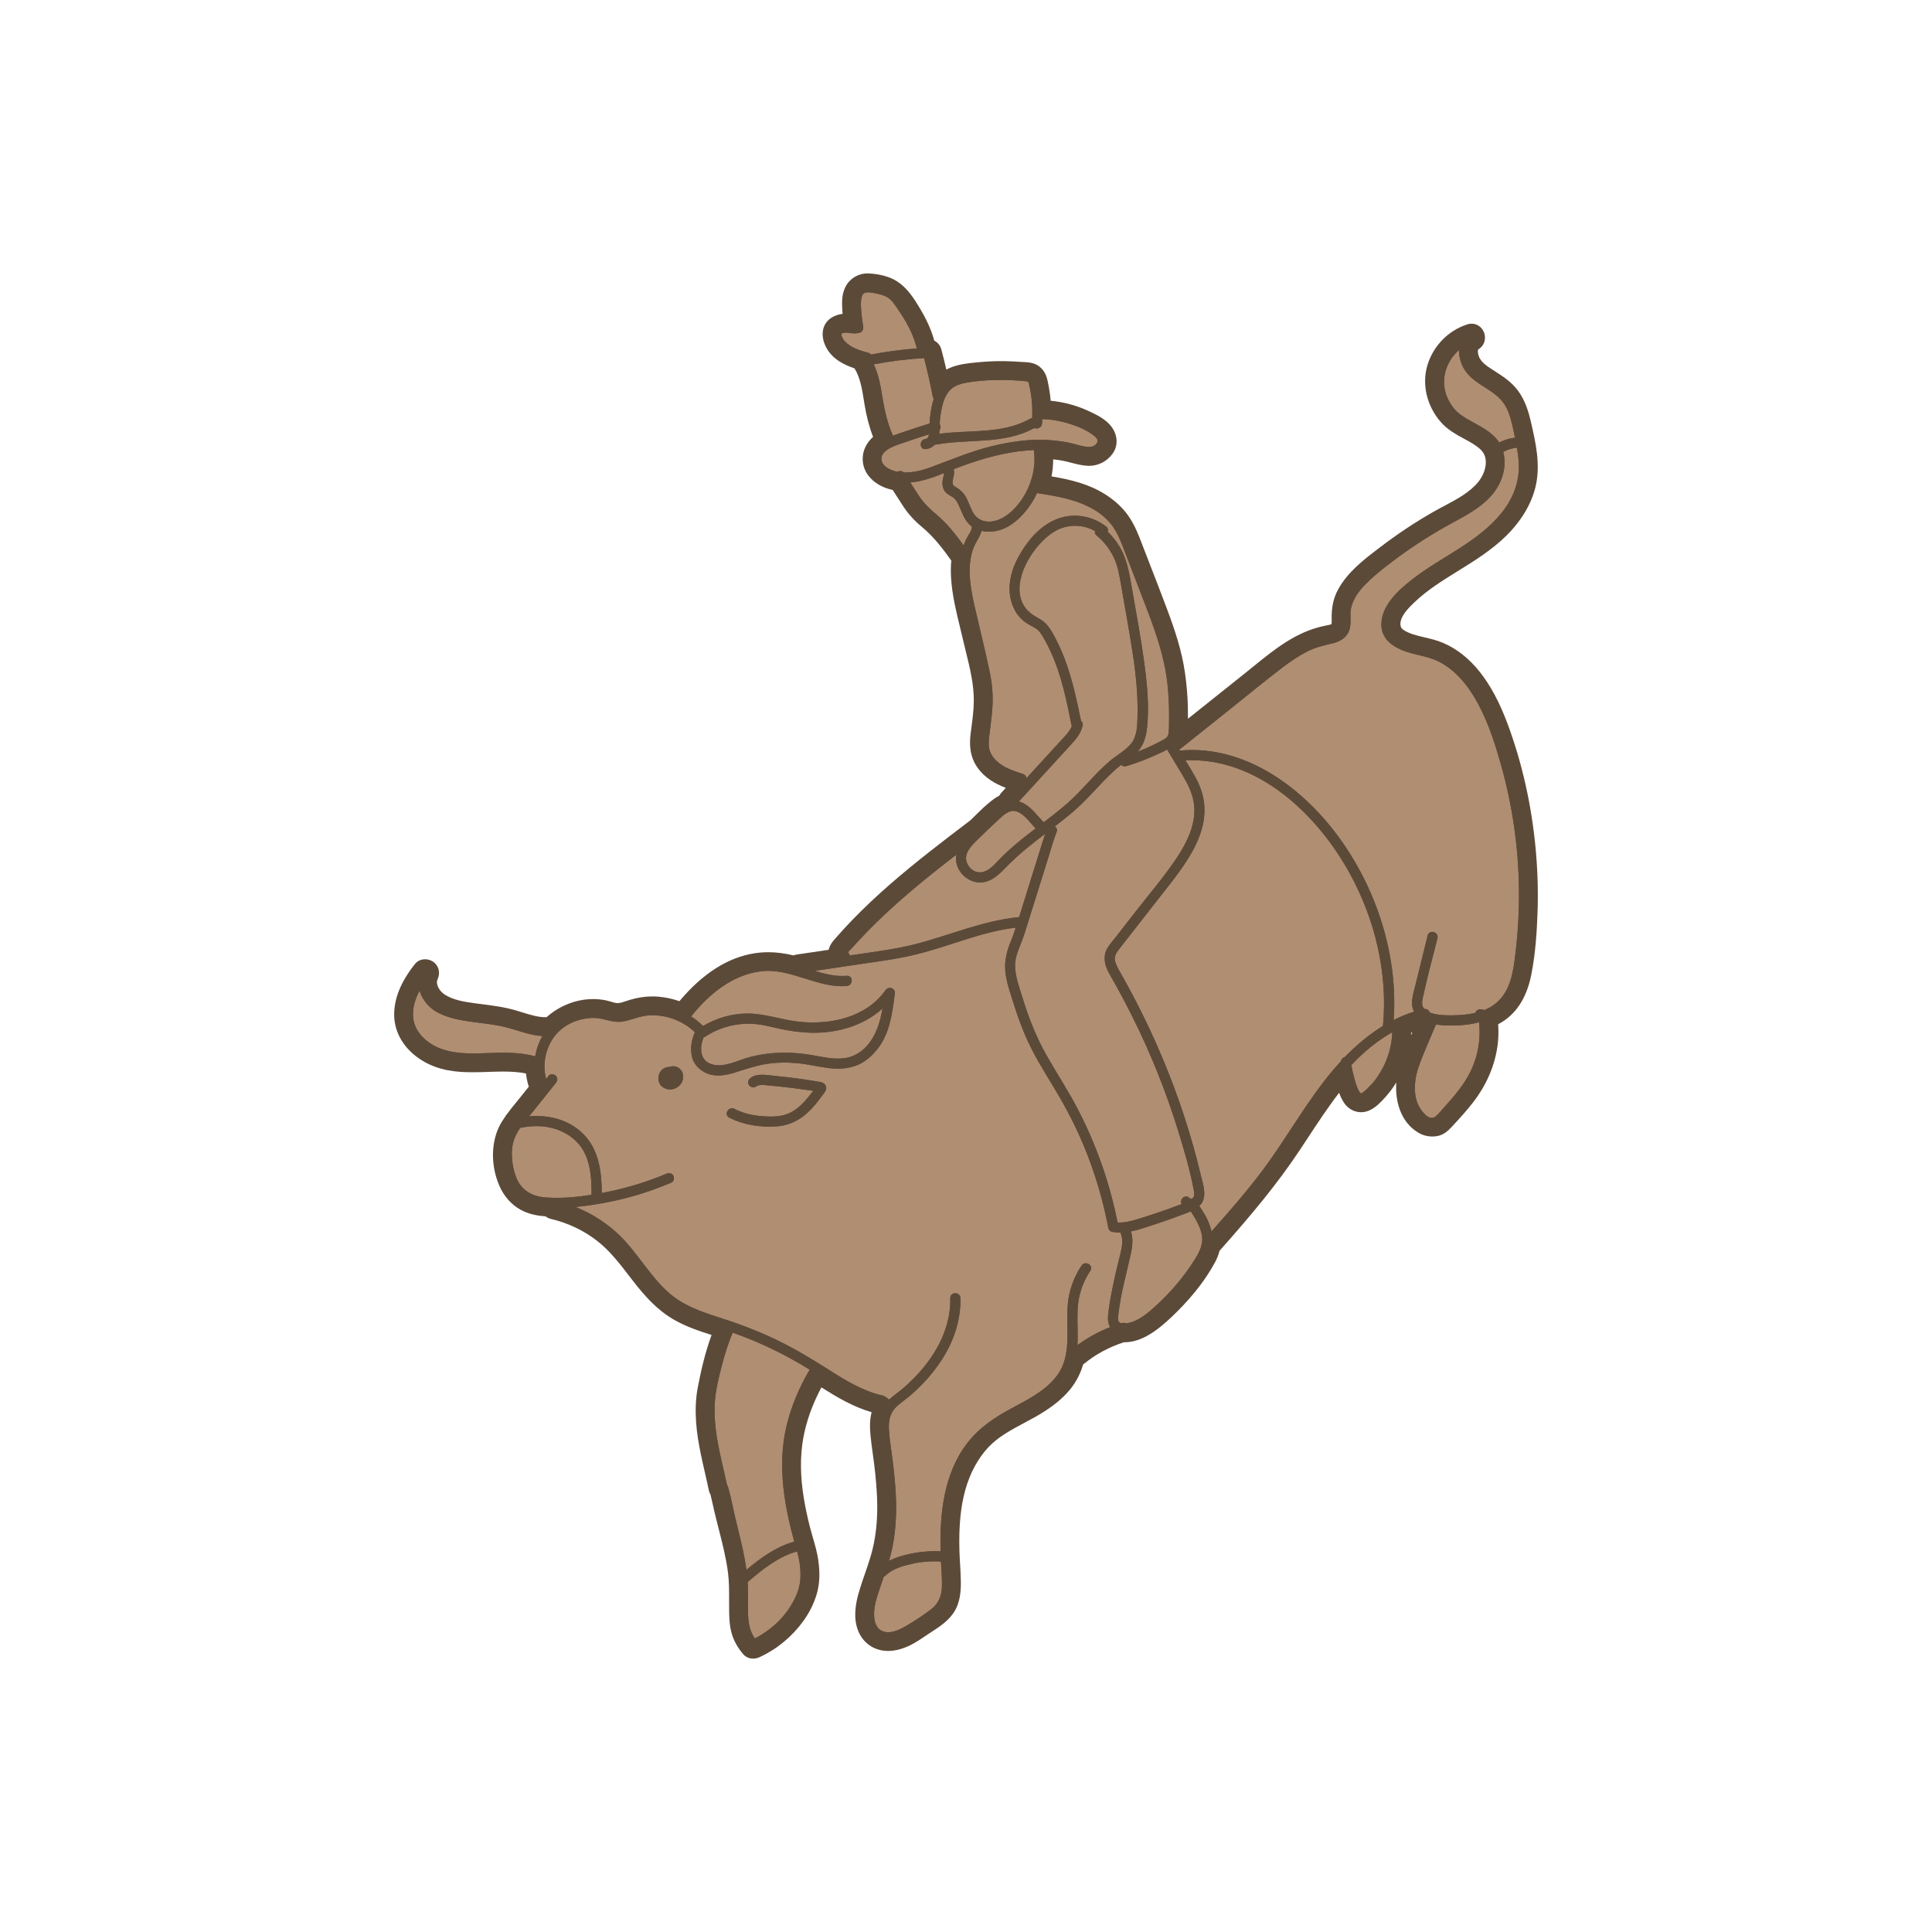 <?xml version="1.0" encoding="utf-8"?>
<!-- Generator: Adobe Illustrator 16.0.0, SVG Export Plug-In . SVG Version: 6.00 Build 0)  -->
<!DOCTYPE svg PUBLIC "-//W3C//DTD SVG 1.1 Tiny//EN" "http://www.w3.org/Graphics/SVG/1.1/DTD/svg11-tiny.dtd">
<svg version="1.1" baseProfile="tiny" id="Layer_1" xmlns="http://www.w3.org/2000/svg" xmlns:xlink="http://www.w3.org/1999/xlink"
	 x="0px" y="0px" width="350px" height="350px" viewBox="0 0 350 350" overflow="scroll" xml:space="preserve">
<g>
	<path fill="#5C4A39" d="M273.118,131.146c-2.872-7.735-6.697-12.537-11.692-14.68c-1.102-0.473-2.249-0.742-3.357-1.002
		c-1.471-0.345-2.859-0.671-3.915-1.422c-0.654-0.466-0.442-1.399-0.361-1.673c0.349-1.188,1.425-2.285,2.498-3.306
		c2.314-2.203,5.011-3.873,7.864-5.64c2.983-1.848,6.068-3.759,8.694-6.34c2.718-2.673,4.557-5.733,5.316-8.851
		c0.979-4.014,0.02-8.151-0.827-11.801l-0.029-0.127c-0.38-1.637-0.986-3.746-2.315-5.538c-1.192-1.605-2.767-2.613-4.29-3.588
		l-0.36-0.23c-1.106-0.712-2.053-1.383-2.432-2.376c-0.23-0.608-0.231-1.189-0.078-1.283c0.962-0.586,1.398-1.723,1.088-2.828
		c-0.307-1.092-1.243-1.825-2.332-1.825c-0.258,0-0.519,0.042-0.773,0.125c-3.427,1.112-6.119,3.843-7.2,7.307
		c-1.082,3.465-0.171,7.438,2.376,10.368c1.233,1.418,2.76,2.245,4.237,3.044c1.151,0.624,2.239,1.213,3.067,2.032
		c1.524,1.509,0.865,4.132-0.528,5.833c-1.522,1.858-3.861,3.1-6.123,4.303c-0.647,0.344-1.317,0.7-1.962,1.067
		c-3.27,1.861-6.508,4.011-9.622,6.388l-0.344,0.262c-2.624,1.999-5.598,4.265-7.32,7.445c-0.852,1.574-1.208,3.265-1.153,5.486
		c0.005,0.177,0.016,0.64-0.041,0.771c-0.163,0.097-0.647,0.188-0.912,0.237c-0.109,0.021-0.216,0.041-0.316,0.061
		c-5.142,1.053-9.1,4.271-12.929,7.382c-0.508,0.413-1.015,0.825-1.521,1.229l-10.314,8.228c0.007-0.681,0.001-1.391-0.019-2.148
		c-0.05-2.013-0.224-4.076-0.516-6.133c-0.582-4.092-1.903-7.969-3.244-11.549c-0.979-2.615-2.003-5.258-2.995-7.813
		c-0.437-1.127-0.874-2.255-1.309-3.382l-0.186-0.485c-0.662-1.731-1.348-3.522-2.465-5.155c-1.047-1.53-2.508-2.888-4.341-4.037
		c-2.903-1.819-6.105-2.6-9.64-3.202c0.196-1.013,0.296-2.043,0.297-3.084c0.604,0.062,1.196,0.146,1.771,0.254
		c0.476,0.089,0.958,0.216,1.469,0.351c0.95,0.25,1.934,0.509,3.018,0.564c0.087,0.004,0.176,0.006,0.263,0.006
		c1.697,0,3.301-0.848,4.289-2.268c1.101-1.581,0.843-3.706-0.642-5.287c-1.067-1.137-2.575-1.832-3.785-2.39l-0.041-0.019
		c-2.145-0.988-4.424-1.601-6.796-1.828c-0.026-0.311-0.057-0.62-0.094-0.925c-0.105-0.883-0.262-1.789-0.464-2.692
		c-0.201-0.899-0.587-2.028-1.789-2.786c-0.852-0.537-1.877-0.581-2.626-0.613c-0.152-0.006-0.297-0.012-0.432-0.023
		c-0.831-0.067-1.719-0.11-2.713-0.13c-0.274-0.006-0.551-0.009-0.826-0.009c-1.472,0-3.019,0.081-4.597,0.241
		c-1.521,0.154-3.246,0.329-4.845,1.036c-0.175,0.078-0.348,0.162-0.515,0.253c-0.287-1.238-0.592-2.469-0.916-3.68
		c-0.184-0.688-0.663-1.254-1.272-1.571c-0.504-1.816-1.308-3.644-2.44-5.559c-1.239-2.095-2.781-4.702-5.539-5.808
		c-1.157-0.464-2.612-0.755-3.99-0.799c-0.049-0.001-0.097-0.002-0.145-0.002c-1.676,0-3.193,0.923-3.961,2.409
		c-0.663,1.283-0.661,2.673-0.607,3.877c0.016,0.345,0.038,0.693,0.068,1.046c-0.672,0.068-1.344,0.29-1.93,0.641
		c-1.777,1.064-2.185,3.261-1.016,5.468c1.105,2.085,3.215,3.12,5.114,3.763c1.042,1.693,1.368,3.747,1.713,5.919l0.075,0.47
		c0.358,2.226,0.875,4.209,1.574,6.027c-0.198,0.175-0.383,0.36-0.555,0.556c-1.639,1.859-1.774,4.494-0.328,6.408
		c1.002,1.326,2.526,2.234,4.438,2.649l0.03,0.046c0.611,0.953,1.221,1.904,1.839,2.852c0.919,1.41,1.992,2.603,3.375,3.755
		c2.056,1.713,3.652,3.706,5.372,6.147c-0.099,0.982-0.111,2.034-0.038,3.196c0.194,3.052,0.921,6.032,1.625,8.914
		c0.18,0.736,0.359,1.47,0.529,2.203c0.165,0.711,0.339,1.423,0.515,2.137c0.768,3.13,1.493,6.087,1.445,9.117
		c-0.024,1.578-0.229,3.136-0.447,4.785c-0.043,0.325-0.085,0.648-0.127,0.973c-0.208,1.638-0.3,4.069,1.308,6.268
		c1.304,1.782,3.089,2.801,5.058,3.577l-0.806,0.88c-0.15,0.164-0.276,0.344-0.377,0.534c-0.313,0.156-0.616,0.338-0.906,0.546
		c-1.326,0.953-2.484,2.1-3.604,3.209c-0.242,0.239-0.482,0.477-0.706,0.695c-4.831,3.668-9.822,7.461-14.606,11.633
		c-2.456,2.141-4.753,4.313-6.827,6.457c-1.066,1.103-2.138,2.275-3.185,3.484c-0.332,0.383-0.863,0.997-1.068,1.892l-5.828,0.865
		c-0.186,0.027-0.367,0.078-0.538,0.151c-1.619-0.389-3.12-0.578-4.568-0.578c-0.822,0-1.647,0.062-2.451,0.185
		c-4.855,0.741-9.443,3.661-13.653,8.684c-1.215-0.429-2.49-0.701-3.805-0.813c-0.355-0.031-0.72-0.047-1.083-0.047
		c-1.373,0-2.764,0.215-4.137,0.638c-0.2,0.062-0.399,0.128-0.599,0.194c-0.558,0.188-1.086,0.363-1.551,0.382l-0.042,0.001
		c-0.302,0-0.708-0.12-1.138-0.247c-0.327-0.098-0.665-0.197-1.03-0.27c-0.735-0.145-1.491-0.218-2.247-0.218
		c-2.741,0-5.504,0.969-7.781,2.729c-0.225,0.173-0.445,0.358-0.659,0.555c-0.06,0.001-0.121,0.002-0.181,0.002
		c-1.401,0-2.82-0.442-4.324-0.911c-0.296-0.093-0.593-0.186-0.888-0.274c-2.179-0.655-4.397-0.937-6.541-1.208
		c-0.306-0.039-0.612-0.077-0.918-0.117c-2.074-0.271-4.066-0.598-5.634-1.62c-0.917-0.6-1.658-1.871-1.254-2.738
		c0.477-1.026,0.301-2.137-0.459-2.896c-0.465-0.465-1.124-0.732-1.807-0.732c-0.738,0-1.412,0.317-1.848,0.87
		c-2.572,3.258-3.797,6.305-3.746,9.315c0.056,3.233,1.895,6.203,5.045,8.147c3.05,1.883,6.333,2.136,9.142,2.136
		c0.948,0,1.906-0.031,2.832-0.063c0.901-0.03,1.834-0.062,2.733-0.062c1.655,0,2.967,0.109,4.124,0.35
		c0.086,0.798,0.256,1.597,0.51,2.388l-1.386,1.734c-0.254,0.318-0.513,0.634-0.771,0.951c-0.592,0.725-1.204,1.474-1.778,2.257
		c-0.133,0.145-0.247,0.305-0.34,0.479c-0.242,0.347-0.44,0.646-0.62,0.938c-1.966,3.185-2.128,7.756-0.414,11.646
		c0.814,1.848,2.107,3.315,3.74,4.244c1.543,0.879,3.26,1.149,4.599,1.242c0.28,0.222,0.614,0.384,0.985,0.471
		c3.065,0.719,5.96,2.095,8.374,3.978c2.278,1.778,4.033,4.06,5.892,6.476l0.42,0.545c2.39,3.099,4.591,5.515,7.569,7.235
		c2.179,1.26,4.534,2.054,6.841,2.785c-1.205,3.281-1.928,6.563-2.481,9.411c-0.833,4.286-0.196,8.548,0.453,11.781
		c0.243,1.211,0.521,2.423,0.789,3.597c0.149,0.65,0.299,1.302,0.442,1.954c0.098,0.446,0.192,0.893,0.285,1.34
		c0.082,0.396,0.231,0.674,0.321,0.841l0.003,0.006c0.219,0.98,0.443,1.96,0.672,2.938c0.257,1.102,0.541,2.212,0.814,3.286
		c0.662,2.593,1.345,5.273,1.68,7.915c0.208,1.638,0.203,3.279,0.198,5.017c-0.002,0.776-0.004,1.581,0.014,2.382
		c0.028,1.224,0.121,2.662,0.599,4.048c0.396,1.149,1.045,2.259,1.929,3.297c0.448,0.526,1.089,0.816,1.805,0.816
		c0.393,0,0.796-0.09,1.169-0.261c3.125-1.432,5.865-3.69,7.925-6.533c1.1-1.517,1.944-3.219,2.443-4.924
		c0.522-1.785,0.609-3.801,0.266-6.161c-0.204-1.401-0.592-2.735-0.968-4.026c-0.169-0.578-0.328-1.125-0.472-1.679
		c-0.494-1.897-0.891-3.757-1.18-5.526c-0.64-3.908-0.678-7.516-0.113-10.721c0.542-3.082,1.652-6.203,3.307-9.3
		c2.825,1.784,5.766,3.524,9.1,4.497c-0.38,1.428-0.329,2.883-0.218,4.081c0.106,1.156,0.267,2.311,0.422,3.426
		c0.1,0.72,0.204,1.464,0.29,2.189c0.249,2.103,0.407,3.964,0.482,5.693c0.177,4.059-0.217,7.623-1.207,10.896
		c-0.292,0.965-0.632,1.948-0.961,2.899c-0.294,0.851-0.599,1.729-0.876,2.615c-0.499,1.595-0.953,3.329-0.899,5.195
		c0.061,2.058,0.84,3.813,2.194,4.94c1.031,0.859,2.332,1.313,3.761,1.313c0.738,0,1.506-0.118,2.283-0.352
		c1.77-0.531,3.229-1.518,4.639-2.473l0.414-0.279c0.223-0.149,0.448-0.297,0.675-0.444c1.326-0.865,2.828-1.846,3.86-3.384
		c1.189-1.773,1.321-3.926,1.304-5.603c-0.012-1.072-0.076-2.144-0.138-3.179c-0.048-0.811-0.099-1.648-0.121-2.46
		c-0.123-4.412,0.21-7.886,1.047-10.932c0.853-3.103,2.321-5.815,4.244-7.845c1.766-1.861,4.066-3.089,6.502-4.389
		c0.596-0.318,1.212-0.646,1.813-0.982c2.512-1.402,4.364-2.783,5.828-4.347c1.412-1.509,2.411-3.267,2.977-5.235
		c0.062-0.042,0.121-0.087,0.18-0.134c2.122-1.726,4.547-3.031,7.212-3.887c0.054,0.001,0.106,0.002,0.161,0.002
		c1.653,0,3.435-0.652,5.295-1.939c1.585-1.097,2.971-2.411,4.232-3.668c2.885-2.875,5.17-5.848,6.79-8.835
		c0.374-0.69,0.655-1.403,0.84-2.127c5.73-6.449,10.392-12.02,14.489-18.175c0.505-0.757,1.005-1.52,1.507-2.281
		c1.8-2.738,3.647-5.548,5.669-8.168c0.227,0.626,0.508,1.252,0.895,1.828c0.712,1.059,1.859,1.691,3.07,1.691
		c0.503,0,0.999-0.104,1.476-0.312c1.217-0.529,2.131-1.537,2.865-2.348l0.066-0.073c0.743-0.818,1.406-1.709,1.983-2.654
		c-0.229,3.203,0.685,7.156,4.034,9.117c0.756,0.443,1.591,0.668,2.482,0.668h0.001c0.274,0,0.556-0.022,0.837-0.065
		c1.325-0.202,2.187-1.135,2.815-1.816l0.129-0.14c1.144-1.226,2.464-2.662,3.651-4.208c2.497-3.251,3.99-6.813,4.439-10.589
		c0.132-1.114,0.154-2.296,0.065-3.519c0.018-0.009,0.034-0.018,0.052-0.026c3.08-1.62,5.077-4.605,5.937-8.871
		c0.797-3.954,1.027-7.985,1.148-11.407c0.134-3.79,0.013-7.706-0.359-11.642C277.438,145.75,275.736,138.194,273.118,131.146z
		 M255.617,187.542c0.009-0.146,0.016-0.294,0.019-0.44c0.067-0.027,0.135-0.054,0.202-0.08
		C255.765,187.194,255.69,187.368,255.617,187.542z"/>
	<path fill="#B08E72" d="M164.182,58.422c-0.49-0.86-1.021-1.696-1.591-2.506c-0.522-0.741-1.064-1.634-1.878-2.087
		c-0.83-0.462-1.791-0.641-2.719-0.799c-0.707-0.121-1.598-0.194-1.855,0.647c-0.25,0.819-0.185,1.684-0.126,2.527
		c0.068,0.988,0.186,1.966,0.358,2.941c0.086,0.489-0.125,0.997-0.644,1.133c-0.583,0.153-1.145,0.14-1.739,0.063
		c-0.379-0.049-0.818-0.147-1.196-0.04c-0.415,0.118-0.443,0.217-0.29,0.63c0.109,0.295,0.273,0.6,0.485,0.836
		c1.105,1.232,2.769,1.725,4.314,2.152c0.216,0.06,0.375,0.172,0.48,0.312c2.745-0.531,5.519-0.902,8.307-1.108
		C165.684,61.471,165.026,59.902,164.182,58.422z"/>
	<g>
		<path fill="#B08E72" d="M274.464,79.29c-0.081-0.388-0.165-0.776-0.249-1.163c-0.346-1.589-0.693-3.259-1.534-4.672
			c-1.676-2.814-5.201-3.537-7.109-6.113c-0.807-1.09-1.313-2.565-1.238-3.937c-2.547,2.142-3.557,5.89-1.948,9.036
			c0.514,1.004,1.204,1.943,2.12,2.62c0.857,0.634,1.792,1.141,2.726,1.651c1.601,0.872,3.361,1.877,4.363,3.457
			C272.489,79.699,273.459,79.407,274.464,79.29z"/>
		<path fill="#B08E72" d="M209.234,136.838c-1.691,0.773-3.428,1.434-5.211,1.961c-0.383,0.113-0.691-0.012-0.89-0.24
			c-0.429,0.322-0.849,0.655-1.245,1.018c-2.653,2.428-4.874,5.267-7.625,7.597c-1.027,0.872-2.087,1.703-3.155,2.523
			c0.287,0.226,0.472,0.621,0.33,0.97c-0.602,1.478-1.011,3.057-1.488,4.577c-1.237,3.933-2.451,7.873-3.696,11.804
			c-0.344,1.084-0.659,2.188-1.063,3.252c-0.563,1.482-1.306,2.988-1.3,4.61c0.008,1.921,0.731,3.835,1.286,5.655
			c1.133,3.715,2.521,7.284,4.441,10.668c1.866,3.289,3.957,6.445,5.694,9.807c3.326,6.433,5.735,13.314,7.149,20.414
			c1.004,0.079,2.014-0.135,2.979-0.408c1.198-0.338,2.386-0.721,3.567-1.113c1.704-0.566,3.395-1.171,5.072-1.811
			c-0.271-0.407-0.049-1.006,0.345-1.236c0.466-0.273,0.967-0.075,1.261,0.33c-0.06-0.082,0.024-0.011,0.165-0.059
			c0.131-0.044,0.239-0.106,0.326-0.217c0.24-0.303,0.162-0.924,0.099-1.268c-0.669-3.62-1.727-7.215-2.813-10.729
			c-1.099-3.555-2.336-7.066-3.72-10.521c-1.384-3.449-2.905-6.843-4.563-10.169c-0.83-1.666-1.689-3.316-2.584-4.948
			c-0.464-0.844-0.942-1.679-1.412-2.52c-0.403-0.722-0.847-1.518-0.984-2.344c-0.153-0.917-0.099-1.835,0.402-2.649
			c0.47-0.763,1.072-1.451,1.623-2.156c1.244-1.593,2.486-3.186,3.73-4.778c2.396-3.07,4.955-6.072,7.132-9.305
			c1.959-2.91,3.759-6.522,3.181-10.147c-0.294-1.847-1.131-3.46-2.081-5.048c-0.913-1.527-1.835-3.049-2.753-4.572
			C210.719,136.2,209.931,136.52,209.234,136.838z"/>
		<path fill="#B08E72" d="M186.99,75.717c0.055-1.287,0.013-2.579-0.153-3.856c-0.099-0.762-0.235-1.526-0.425-2.271
			c-0.065-0.26-0.048-0.445-0.309-0.489c-0.35-0.059-0.708-0.081-1.061-0.109c-3.121-0.254-6.319-0.232-9.421,0.242
			c-1.32,0.202-2.719,0.5-3.631,1.56c-0.802,0.932-1.189,2.157-1.425,3.343c-0.151,0.764-0.262,1.532-0.31,2.309
			c-0.008,0.125-0.013,0.25-0.017,0.376c0.202,0.331,0.216,0.792-0.033,1.11c-0.009,0.22-0.023,0.439-0.048,0.658
			c5.5-0.751,11.516,0.105,16.483-2.75C186.76,75.771,186.877,75.732,186.99,75.717z"/>
		<path fill="#B08E72" d="M135.518,292.51c0.064,1.586,0.336,3.033,1.221,4.316c2.597-1.334,4.896-3.306,6.443-5.795
			c0.886-1.425,1.628-3.01,1.784-4.702c0.165-1.789-0.079-3.558-0.57-5.278c-3.436,0.969-6.279,3.254-8.945,5.56
			C135.586,288.576,135.438,290.543,135.518,292.51z"/>
		<path fill="#B08E72" d="M133.007,241.519c-0.093-0.033-0.188-0.064-0.281-0.098c-0.774,1.86-1.396,3.779-1.897,5.729
			c-0.526,2.044-1.076,4.158-1.278,6.263c-0.358,3.729,0.298,7.382,1.117,11.009c0.217,0.961,0.44,1.921,0.654,2.884
			c0.1,0.451,0.2,0.902,0.294,1.354c0.083,0.397,0.201,0.478,0.314,0.86c0.542,1.835,0.859,3.763,1.312,5.623
			c0.75,3.076,1.555,6.121,1.979,9.248c2.593-2.176,5.387-4.199,8.67-5.114c-0.88-3.188-1.606-6.42-1.962-9.712
			c-0.404-3.74-0.324-7.511,0.543-11.184c0.839-3.554,2.273-6.945,4.117-10.092c0.032-0.056,0.068-0.104,0.106-0.148
			c-0.029-0.019-0.059-0.037-0.089-0.056C142.319,245.43,137.764,243.202,133.007,241.519z"/>
		<path fill="#B08E72" d="M104.285,206.663c-2.699-2.555-6.529-3.104-10.058-2.33c-0.3,0.444-0.574,0.902-0.804,1.383
			c-0.777,1.624-0.83,3.519-0.528,5.271c0.251,1.462,0.704,3.036,1.747,4.144c1.108,1.178,2.628,1.685,4.215,1.8
			c2.732,0.199,5.561-0.046,8.308-0.482C107.18,213.004,106.941,209.176,104.285,206.663z"/>
		<path fill="#B08E72" d="M92.03,186.193c-2.668-0.724-5.43-0.848-8.142-1.327c-2.31-0.407-4.912-1.112-6.517-2.955
			c-0.63-0.724-1.105-1.557-1.366-2.438c-0.838,1.57-1.366,3.308-1.133,5.06c0.325,2.45,2.289,4.274,4.456,5.232
			c2.72,1.202,5.826,1.118,8.733,1.02c2.979-0.102,5.996-0.222,8.897,0.577c0.219-1.29,0.658-2.546,1.313-3.673
			C96.136,187.576,94.091,186.751,92.03,186.193z"/>
		<path fill="#B08E72" d="M165.171,283.309c-1.688,0.391-3.504,0.896-4.773,2.143c-0.096,0.095-0.198,0.16-0.302,0.203
			c-0.185,0.537-0.37,1.073-0.55,1.611c-0.52,1.551-1.131,3.186-1.191,4.838c-0.044,1.214,0.141,2.693,1.352,3.311
			c1.392,0.709,3.096-0.078,4.324-0.788c1.582-0.914,3.156-1.968,4.619-3.063c1.34-1.003,1.914-2.364,1.982-4.016
			c0.064-1.553-0.083-3.111-0.169-4.665C168.69,282.787,166.905,282.908,165.171,283.309z"/>
		<path fill="#B08E72" d="M201.636,232.848c0.376-1.879,0.847-3.729,1.303-5.589c0.318-1.297,0.635-2.743,0.02-3.968
			c-0.503,0.005-1.008-0.033-1.514-0.129c-0.289-0.055-0.588-0.354-0.644-0.643c-0.977-5.104-2.453-10.115-4.448-14.916
			c-1.43-3.44-3.139-6.753-5.052-9.95c-1.957-3.27-4.037-6.485-5.536-10.001c-0.764-1.793-1.432-3.622-2.019-5.48
			c-0.577-1.83-1.268-3.725-1.554-5.628c-0.294-1.96,0.041-3.763,0.762-5.596c0.232-0.59,0.479-1.167,0.679-1.768
			c0.125-0.375,0.248-0.75,0.37-1.125c-6.246,0.731-12.061,3.399-18.14,4.875c-3.385,0.822-6.85,1.258-10.291,1.769
			c-2.663,0.395-5.326,0.791-7.989,1.185c1.896,0.588,3.822,1.061,5.83,0.897c1.185-0.096,1.176,1.747,0,1.843
			c-5.402,0.438-10.136-3.318-15.563-2.656c-5.224,0.639-9.468,4.182-12.646,8.174c0.774,0.491,1.498,1.071,2.155,1.735
			c2.396-1.434,5.19-2.25,7.985-2.264c3.235-0.016,6.285,1.169,9.479,1.494c5.703,0.58,12.064-0.777,15.582-5.698
			c0.243-0.34,0.614-0.541,1.04-0.423c0.358,0.099,0.727,0.488,0.677,0.888c-0.434,3.455-0.885,7.21-3.083,10.058
			c-0.964,1.249-2.114,2.313-3.571,2.957c-1.696,0.75-3.583,0.832-5.402,0.601c-1.883-0.24-3.735-0.712-5.626-0.882
			c-1.895-0.169-3.829-0.15-5.709,0.157c-1.907,0.312-3.673,0.932-5.508,1.508c-1.583,0.497-3.437,0.867-5.042,0.228
			c-1.448-0.576-2.602-1.723-2.878-3.308c-0.253-1.451-0.014-2.862,0.578-4.192c-0.048-0.048-0.097-0.096-0.147-0.143
			c-2.198-2.039-5.245-3.109-8.238-2.902c-1.692,0.117-3.185,0.889-4.842,1.125c-1.706,0.244-3.256-0.637-4.948-0.667
			c-2.929-0.055-5.977,1.295-7.596,3.808c-1.371,2.128-1.83,4.805-1.178,7.24c0.154-0.191,0.308-0.385,0.462-0.577
			c0.314-0.393,0.977-0.325,1.303,0c0.384,0.385,0.313,0.911,0,1.303c-1.351,1.69-2.702,3.381-4.053,5.07
			c-0.259,0.325-0.528,0.649-0.797,0.976c3.522-0.303,7.158,0.579,9.745,3.128c2.908,2.865,3.404,6.876,3.419,10.766
			c0.277-0.053,0.554-0.106,0.828-0.161c3.722-0.745,7.375-1.845,10.871-3.329c0.462-0.196,0.983-0.144,1.26,0.33
			c0.229,0.392,0.132,1.064-0.331,1.26c-3.433,1.459-6.986,2.616-10.64,3.379c-2.198,0.458-4.46,0.838-6.729,1.048
			c3.035,1.219,5.838,3.031,8.154,5.336c3.106,3.092,5.257,7.023,8.489,9.995c2.63,2.419,5.889,3.583,9.237,4.647
			c3.575,1.138,7.082,2.445,10.466,4.071c3.35,1.608,6.498,3.519,9.628,5.51c2.954,1.88,5.979,3.715,9.413,4.556
			c0.051-0.002,0.103,0.002,0.157,0.016c0.487,0.13,0.882,0.461,1.278,0.762c0.781-0.737,1.7-1.346,2.514-2.046
			c4.768-4.1,8.685-9.814,8.542-16.329c-0.026-1.189,1.816-1.187,1.842,0c0.086,3.92-1.194,7.764-3.3,11.046
			c-1.055,1.646-2.283,3.191-3.65,4.589c-0.681,0.696-1.389,1.366-2.131,1.997c-0.758,0.645-1.585,1.212-2.333,1.867
			c-1.312,1.151-1.633,2.607-1.539,4.304c0.102,1.823,0.431,3.635,0.654,5.445c0.473,3.838,0.839,7.728,0.551,11.594
			c-0.143,1.922-0.411,3.846-0.904,5.711c-0.092,0.351-0.193,0.698-0.297,1.045c1.141-0.59,2.408-0.965,3.641-1.235
			c1.879-0.412,3.794-0.586,5.711-0.493c-0.17-6.791,0.569-14.074,4.841-19.615c2.164-2.806,4.969-4.656,8.059-6.315
			c2.861-1.536,5.915-3.056,7.99-5.642c2.305-2.872,2.126-6.407,2.07-9.887c-0.03-1.823,0.002-3.672,0.442-5.451
			c0.428-1.73,1.149-3.378,2.142-4.86c0.657-0.981,2.255-0.061,1.591,0.93c-1.438,2.148-2.221,4.591-2.318,7.173
			c-0.08,2.103,0.103,4.212-0.021,6.312c1.829-1.34,3.813-2.434,5.921-3.257c-0.336-0.6-0.442-1.299-0.383-1.98
			C200.889,236.572,201.267,234.689,201.636,232.848z M120.134,196.994c-0.864-0.565-1.07-1.609-0.677-2.523
			c0.33-0.769,1.037-1.191,1.823-1.188c0.095-0.036,0.193-0.068,0.297-0.091c1-0.214,1.958,0.453,2.146,1.449
			C124.099,196.621,121.809,198.091,120.134,196.994z M148.843,198.614c-0.386,0.523-0.777,1.045-1.195,1.542
			c-1.794,2.137-3.987,3.675-6.838,3.887c-2.963,0.22-6.035-0.211-8.695-1.575c-1.057-0.544-0.125-2.133,0.93-1.592
			c1.382,0.71,2.926,1.132,4.473,1.278c1.566,0.149,3.308,0.247,4.824-0.249c1.271-0.415,2.34-1.234,3.248-2.2
			c0.467-0.497,0.91-1.018,1.32-1.563c0.13-0.173,0.277-0.351,0.423-0.533c-0.625-0.104-1.27-0.159-1.868-0.247
			c-1.02-0.15-2.04-0.287-3.063-0.404c-1.026-0.117-2.054-0.224-3.083-0.311c-0.781-0.065-1.728-0.285-2.402,0.214
			c-0.405,0.299-1.027,0.068-1.261-0.33c-0.274-0.469-0.072-0.963,0.331-1.261c1.195-0.884,2.916-0.51,4.282-0.379
			c1.664,0.159,3.324,0.355,4.979,0.591c0.865,0.124,1.729,0.256,2.591,0.401c0.694,0.116,1.587,0.149,1.813,0.971
			C149.831,197.506,149.195,198.136,148.843,198.614z"/>
		<path fill="#B08E72" d="M215.718,219.457c-2.199,0.863-4.422,1.668-6.668,2.399c-1.358,0.442-2.756,0.949-4.177,1.227
			c0.416,1.241,0.294,2.63,0.017,3.912c-0.801,3.7-1.869,7.343-2.288,11.122c-0.053,0.474-0.229,1.427,0.421,1.561
			c0.063,0.013,0.125,0.021,0.188,0.029c0.025-0.008,0.052-0.016,0.077-0.023c0.251-0.073,0.47-0.045,0.646,0.048
			c0.465-0.032,0.926-0.146,1.356-0.312c1.604-0.612,2.949-1.808,4.197-2.951c2.629-2.409,4.961-5.14,6.867-8.156
			c0.922-1.46,1.749-3,1.332-4.781C217.339,222.038,216.561,220.721,215.718,219.457z"/>
		<path fill="#B08E72" d="M244.589,158.349c-5.896-10.793-16.762-21.208-29.824-20.604c0.182,0.303,0.365,0.606,0.547,0.909
			c0.77,1.275,1.545,2.555,2.092,3.946c2.974,7.568-2.979,14.38-7.312,19.93c-2.487,3.186-4.981,6.366-7.461,9.557
			c-0.549,0.707-0.847,1.372-0.557,2.264c0.263,0.81,0.717,1.532,1.134,2.27c0.915,1.62,1.803,3.256,2.653,4.91
			c3.405,6.621,6.317,13.507,8.633,20.584c1.157,3.535,2.178,7.116,3.036,10.737c0.375,1.583,1.121,3.575,0.183,5.093
			c-0.124,0.201-0.275,0.375-0.445,0.52c0.905,1.35,1.78,2.792,2.149,4.376c0.021,0.084,0.037,0.168,0.054,0.252
			c3.189-3.591,6.364-7.207,9.243-11.054c4.512-6.028,8.114-12.724,13.021-18.459c0.386-0.452,0.782-0.898,1.188-1.338
			c0.059-0.332,0.258-0.611,0.638-0.716c0.016-0.004,0.033-0.007,0.049-0.011c2.076-2.149,4.387-4.102,6.928-5.652
			C251.447,176.392,249.131,166.666,244.589,158.349z"/>
		<path fill="#B08E72" d="M130.629,192.973c1.851-0.159,3.578-1.063,5.363-1.516c3.777-0.961,7.578-0.958,11.396-0.262
			c1.818,0.331,3.699,0.745,5.556,0.508c1.586-0.203,2.991-0.997,4.055-2.177c1.714-1.902,2.443-4.337,2.876-6.817
			c-3.647,3.287-8.749,4.636-13.676,4.351c-1.697-0.099-3.381-0.345-5.04-0.711c-1.643-0.364-3.292-0.815-4.983-0.88
			c-2.995-0.112-5.906,0.688-8.416,2.328c-0.097,0.063-0.193,0.105-0.287,0.129c-0.432,1.008-0.636,2.219-0.27,3.265
			C127.707,192.627,129.227,193.093,130.629,192.973z"/>
		<path fill="#B08E72" d="M189.083,148.96c1.428-1.088,2.846-2.187,4.2-3.365c2.718-2.363,4.908-5.252,7.624-7.608
			c1.242-1.077,2.799-1.89,3.89-3.127c1.172-1.33,1.22-3.185,1.271-4.869c0.122-4.012-0.3-8.012-0.917-11.971
			c-0.627-4.014-1.357-8.012-2.052-12.014c-0.305-1.755-0.598-3.58-1.406-5.187c-0.745-1.483-1.756-2.752-3.034-3.812
			c-0.287-0.239-0.355-0.53-0.285-0.794c-2.176-1.265-4.971-1.284-7.173-0.03c-4.719,2.688-10.005,12.075-3.435,15.607
			c0.827,0.445,1.566,0.933,2.14,1.69c0.518,0.685,0.938,1.451,1.332,2.213c0.828,1.598,1.527,3.266,2.104,4.971
			c1.094,3.231,1.81,6.568,2.491,9.907c0.239,0.201,0.385,0.516,0.297,0.905c-0.321,1.444-1.313,2.542-2.283,3.603
			c-1.092,1.191-2.183,2.382-3.273,3.574c-2.001,2.185-4.001,4.369-6.002,6.554c0.399,0.101,0.794,0.266,1.175,0.503
			C187.102,146.553,187.967,147.868,189.083,148.96z"/>
		<path fill="#B08E72" d="M155.323,172.887c3.433-0.51,6.897-0.938,10.268-1.788c6.362-1.604,12.443-4.327,19.027-4.952
			c0.779-2.451,1.528-4.912,2.295-7.366c0.588-1.884,1.176-3.768,1.772-5.649c0.22-0.69,0.421-1.396,0.655-2.086
			c-1.16,0.884-2.316,1.772-3.44,2.703c-1.349,1.115-2.625,2.294-3.842,3.552c-1.086,1.123-2.312,2.279-3.92,2.524
			c-1.508,0.23-3.01-0.457-3.966-1.619c-0.804-0.976-1.123-2.18-0.926-3.371c-2.837,2.186-5.646,4.409-8.373,6.733
			c-2.126,1.814-4.209,3.683-6.204,5.642c-0.996,0.979-1.976,1.975-2.926,2.998c-0.451,0.485-0.897,0.973-1.336,1.468
			c-0.211,0.239-0.555,0.528-0.785,0.838c0.166,0.15,0.275,0.359,0.315,0.577C154.399,173.023,154.861,172.955,155.323,172.887z"/>
		<path fill="#B08E72" d="M176.04,95.367c-0.114-0.085-0.225-0.173-0.331-0.271c-1.041-0.956-1.413-2.253-1.992-3.492
			c-0.265-0.568-0.572-1.194-1.124-1.538c-0.567-0.353-1.323-0.707-1.607-1.357c-0.292-0.669-0.309-1.293-0.169-2.005
			c0.041-0.203,0.218-0.682,0.217-1.011c-1.989,0.797-4.018,1.55-6.127,1.712c0.527,0.825,1.055,1.649,1.594,2.466
			c0.869,1.316,1.915,2.31,3.118,3.317c1.939,1.624,3.486,3.581,4.946,5.62c0.208-0.575,0.459-1.135,0.765-1.663
			C175.638,96.614,176.117,95.999,176.04,95.367z"/>
		<path fill="#B08E72" d="M179.561,80.86c3.612-0.896,7.394-1.431,11.117-1.087c0.967,0.089,1.935,0.215,2.885,0.413
			c0.897,0.186,1.771,0.474,2.668,0.66c0.755,0.156,1.718,0.27,2.311-0.35c0.475-0.496,0.332-0.979-0.169-1.408
			c-1.268-1.087-3.029-1.821-4.606-2.317c-1.612-0.507-3.258-0.792-4.944-0.842c-0.013,0.269-0.029,0.539-0.051,0.808
			c-0.063,0.769-0.873,1.039-1.398,0.803c-5.478,3.034-11.874,1.918-17.812,3c-0.077,0.014-0.15,0.019-0.221,0.016
			c-0.408,0.446-0.961,0.746-1.657,0.808c-1.184,0.104-1.174-1.739,0-1.843c0.374-0.033,0.54-0.437,0.615-0.838
			c-1.569,0.491-3.131,1.005-4.683,1.549c-0.583,0.204-1.192,0.39-1.77,0.635c-0.128,0.1-0.278,0.17-0.432,0.201
			c-0.151,0.076-0.299,0.155-0.441,0.245c-0.588,0.369-1.308,0.995-1.299,1.766c0.015,1.408,1.61,2.138,2.926,2.395
			c0.342-0.19,0.795-0.197,1.116,0.117c1.767,0.049,3.464-0.405,5.119-1.021C172.391,83.243,175.864,81.777,179.561,80.86z"/>
		<path fill="#B08E72" d="M163.577,78.297c1.599-0.552,3.208-1.076,4.825-1.575c0.02-0.41,0.049-0.819,0.099-1.229
			c0.135-1.097,0.314-2.203,0.661-3.255c-0.085-0.101-0.149-0.233-0.182-0.399c-0.448-2.337-0.972-4.658-1.571-6.961
			c-3.063,0.17-6.106,0.546-9.118,1.125c0.886,1.868,1.243,3.934,1.57,5.976c0.386,2.406,0.914,4.726,1.903,6.941
			C162.37,78.695,162.987,78.501,163.577,78.297z"/>
		<path fill="#B08E72" d="M172.564,87.402c-0.024,0.583,0.356,0.698,0.816,0.984c0.551,0.344,1.017,0.766,1.382,1.305
			c0.68,1.005,0.944,2.209,1.561,3.245c0.668,1.122,1.839,1.654,3.137,1.551c2.735-0.219,5.052-2.803,6.295-5.059
			c1.3-2.358,1.911-5.124,1.549-7.807c-0.004-0.029-0.007-0.058-0.009-0.085c-0.949,0.035-1.896,0.117-2.836,0.241
			c-3.739,0.492-7.392,1.598-10.914,2.92c-0.259,0.098-0.519,0.198-0.78,0.301c0.073,0.241,0.104,0.495,0.078,0.757
			C172.791,86.305,172.588,86.854,172.564,87.402z"/>
		<path fill="#B08E72" d="M177.394,158.033c1.535,0.037,2.649-1.297,3.625-2.308c1.224-1.267,2.54-2.439,3.908-3.548
			c0.88-0.714,1.779-1.407,2.682-2.095c-0.641-0.671-1.198-1.419-1.873-2.061c-0.669-0.636-1.657-1.356-2.641-1.059
			c-1.073,0.324-1.906,1.261-2.707,2c-0.919,0.849-1.825,1.71-2.714,2.591c-1.029,1.021-2.726,2.388-2.667,4.004
			C175.051,156.751,176.151,158.003,177.394,158.033z"/>
		<path fill="#B08E72" d="M185.953,140.974c0.997-1.088,1.993-2.176,2.99-3.264c1.091-1.191,2.182-2.383,3.272-3.574
			c0.72-0.787,1.533-1.566,1.946-2.555c-0.921-4.533-1.833-9.176-3.764-13.409c-0.386-0.849-0.802-1.686-1.27-2.492
			c-0.422-0.728-0.835-1.451-1.576-1.895c-0.755-0.451-1.559-0.808-2.229-1.39c-0.554-0.481-1.047-1.064-1.405-1.706
			c-1.714-3.07-1.099-6.649,0.493-9.634c1.509-2.827,3.705-5.557,6.7-6.876c3.12-1.374,6.675-0.832,9.337,1.254
			c0.27,0.211,0.321,0.588,0.226,0.909c1.158,1.11,2.132,2.443,2.778,3.905c0.848,1.917,1.191,3.942,1.548,5.995
			c0.788,4.551,1.652,9.097,2.272,13.674c0.528,3.894,0.943,7.943,0.531,11.869c-0.171,1.625-0.595,3.171-1.708,4.382
			c0.678-0.254,1.348-0.527,2.006-0.828c0.741-0.339,1.474-0.696,2.19-1.084c0.585-0.317,1.27-0.577,1.384-1.305
			c0.124-0.792,0.097-1.636,0.108-2.436c0.013-0.888,0.01-1.776-0.02-2.663c-0.06-1.743-0.173-3.494-0.429-5.219
			c-0.573-3.864-1.787-7.572-3.158-11.218c-1.406-3.738-2.863-7.456-4.299-11.182c-0.644-1.67-1.246-3.407-2.295-4.876
			c-0.925-1.295-2.175-2.341-3.551-3.13c-3.104-1.78-6.672-2.359-10.162-2.899c-0.135,0.292-0.279,0.582-0.436,0.865
			c-1.45,2.632-4.046,5.547-7.178,6.037c-0.807,0.126-1.648,0.122-2.444-0.06c-0.101,0.416-0.278,0.82-0.487,1.197
			c-0.457,0.824-0.92,1.61-1.186,2.521c-0.965,3.305-0.29,6.818,0.457,10.098c0.876,3.848,1.85,7.678,2.659,11.54
			c0.407,1.936,0.633,3.887,0.567,5.867c-0.066,1.996-0.381,3.948-0.61,5.926c-0.11,0.955-0.194,1.962,0.16,2.879
			c0.262,0.677,0.724,1.274,1.263,1.754c1.321,1.177,3.033,1.724,4.685,2.262C185.719,140.344,185.915,140.649,185.953,140.974z"/>
		<path fill="#B08E72" d="M244.809,192.936c0.119,0.718,0.271,1.43,0.467,2.131c0.241,0.863,0.473,1.846,0.927,2.626
			c0.179,0.309,0.279,0.504,0.616,0.277c0.313-0.21,0.592-0.472,0.862-0.733c0.549-0.532,1.081-1.097,1.535-1.713
			c1.835-2.488,2.907-5.432,3.001-8.519c-1.741,0.981-3.373,2.166-4.878,3.488C246.454,191.271,245.613,192.089,244.809,192.936z"/>
		<path fill="#B08E72" d="M267.948,185.193c-1.979,0.524-4.074,0.649-6.107,0.57c-0.546-0.021-1.125-0.077-1.7-0.179
			c-0.744,1.758-1.501,3.512-2.226,5.278c-0.664,1.618-1.351,3.327-1.533,5.081c-0.15,1.441-0.07,3.008,0.597,4.325
			c0.439,0.869,1.84,2.936,3.035,2.018c0.673-0.517,1.236-1.284,1.806-1.91c0.582-0.64,1.159-1.286,1.708-1.954
			c1.086-1.321,2.09-2.73,2.844-4.271c0.751-1.532,1.265-3.187,1.508-4.876c0.12-0.836,0.174-1.688,0.159-2.534
			c-0.009-0.429-0.024-0.857-0.064-1.285C267.966,185.369,267.957,185.281,267.948,185.193z"/>
		<path fill="#B08E72" d="M271.903,138.485c-0.924-3.264-1.958-6.548-3.438-9.608c-1.285-2.66-2.887-5.25-5.138-7.206
			c-1.05-0.911-2.254-1.709-3.559-2.205c-1.29-0.488-2.646-0.741-3.974-1.095c-2.581-0.688-5.519-2.08-5.547-5.188
			c-0.031-3.455,3.037-6.23,5.541-8.188c5.293-4.138,11.899-6.729,16.211-12.05c2.107-2.603,3.314-5.685,3.138-9.062
			c-0.049-0.936-0.169-1.862-0.326-2.783c-0.884,0.082-1.715,0.345-2.49,0.769c0.731,2.706-0.214,5.649-2.033,7.776
			c-2.272,2.656-5.52,4.117-8.502,5.804c-3.292,1.862-6.467,3.934-9.479,6.22c-1.424,1.08-2.852,2.186-4.156,3.409
			c-1.16,1.085-2.275,2.286-2.946,3.745c-0.32,0.698-0.542,1.472-0.558,2.243c-0.018,0.807,0.061,1.608-0.049,2.411
			c-0.233,1.704-1.521,2.673-3.115,3.051c-1.645,0.39-3.215,0.741-4.73,1.524c-1.57,0.811-3.03,1.81-4.435,2.88
			c-3.151,2.405-6.214,4.934-9.313,7.407c-3.131,2.497-6.262,4.995-9.393,7.492c0.028,0.048,0.058,0.096,0.087,0.144
			c0.036-0.006,0.073-0.012,0.111-0.015c12.008-1.042,22.612,7.026,29.215,16.388c6.553,9.291,10.257,21.023,9.444,32.435
			c1.191-0.602,2.428-1.112,3.71-1.513c-0.298-0.563-0.44-1.24-0.362-2.059c0.098-1.014,0.421-2.017,0.663-3.002
			c0.232-0.944,0.465-1.889,0.697-2.832c0.483-1.967,0.967-3.934,1.451-5.901c0.283-1.153,2.061-0.664,1.776,0.49
			c-0.886,3.602-1.891,7.195-2.659,10.823c-0.129,0.612-0.248,1.396,0.221,1.907c0.026,0.028,0.055,0.056,0.082,0.084
			c0.476-0.046,0.82,0.261,0.955,0.636c0.063,0.025,0.127,0.05,0.191,0.072c1.206,0.406,2.469,0.455,3.731,0.448
			c1.403-0.009,2.918-0.108,4.357-0.448c0.054-0.292,0.257-0.542,0.65-0.616s0.701-0.021,0.943,0.116
			c0.837-0.336,1.617-0.785,2.297-1.383c2.588-2.276,3.012-5.88,3.391-9.114c0.887-7.568,0.822-15.275-0.285-22.817
			C273.727,145.902,272.942,142.158,271.903,138.485z"/>
		<path fill="#5C4A39" d="M147.839,195.884c-0.862-0.146-1.726-0.277-2.591-0.401c-1.655-0.235-3.315-0.432-4.979-0.591
			c-1.366-0.131-3.087-0.505-4.282,0.379c-0.403,0.298-0.605,0.792-0.331,1.261c0.233,0.398,0.856,0.629,1.261,0.33
			c0.675-0.499,1.622-0.279,2.402-0.214c1.029,0.087,2.057,0.193,3.083,0.311c1.023,0.117,2.044,0.254,3.063,0.404
			c0.598,0.088,1.243,0.144,1.868,0.247c-0.146,0.183-0.293,0.36-0.423,0.533c-0.41,0.545-0.854,1.065-1.32,1.563
			c-0.908,0.966-1.977,1.785-3.248,2.2c-1.517,0.496-3.258,0.398-4.824,0.249c-1.547-0.146-3.091-0.568-4.473-1.278
			c-1.055-0.541-1.987,1.048-0.93,1.592c2.66,1.364,5.732,1.795,8.695,1.575c2.851-0.212,5.043-1.75,6.838-3.887
			c0.418-0.497,0.81-1.019,1.195-1.542c0.352-0.479,0.988-1.108,0.81-1.76C149.426,196.033,148.533,196,147.839,195.884z"/>
		<path fill="#5C4A39" d="M121.577,193.191c-0.104,0.022-0.202,0.055-0.297,0.091c-0.787-0.003-1.494,0.42-1.823,1.188
			c-0.393,0.914-0.187,1.958,0.677,2.523c1.675,1.097,3.965-0.373,3.589-2.354C123.534,193.645,122.577,192.978,121.577,193.191z"/>
		<path fill="#5C4A39" d="M271.641,131.696c-2.03-5.469-5.205-11.365-10.836-13.781c-2.426-1.04-5.378-1.032-7.564-2.588
			c-1.112-0.791-1.324-2.166-0.961-3.402c0.469-1.597,1.753-2.889,2.924-4.003c4.963-4.723,11.636-7.141,16.54-11.962
			c2.272-2.234,4.129-4.975,4.891-8.1c0.899-3.694-0.022-7.583-0.861-11.199c-0.404-1.744-0.967-3.501-2.045-4.954
			c-1.107-1.491-2.702-2.444-4.238-3.434c-1.258-0.81-2.499-1.691-3.051-3.14c-0.402-1.056-0.524-2.52,0.574-3.19
			c0.872-0.533,0.308-2.014-0.71-1.684c-2.955,0.959-5.258,3.316-6.183,6.278c-0.957,3.066-0.008,6.484,2.062,8.863
			c1.972,2.27,5.119,2.909,7.223,4.991c2.234,2.211,1.381,5.757-0.418,7.952c-2.189,2.671-5.593,4.072-8.523,5.741
			c-3.288,1.871-6.439,3.977-9.446,6.271c-2.668,2.036-5.603,4.192-7.233,7.204c-0.808,1.489-1.005,3.028-0.964,4.696
			c0.018,0.709,0.017,1.426-0.524,1.949c-0.489,0.474-1.372,0.574-2.005,0.704c-5.423,1.11-9.584,4.949-13.783,8.299
			c-4.365,3.481-8.729,6.963-13.094,10.445c0.244-0.736,0.173-1.662,0.197-2.411c0.034-1.048,0.031-2.098,0.005-3.146
			c-0.05-1.992-0.222-3.978-0.502-5.951c-0.549-3.863-1.795-7.577-3.158-11.217c-1.4-3.74-2.863-7.457-4.299-11.182
			c-0.703-1.826-1.369-3.693-2.48-5.317c-1.007-1.471-2.374-2.649-3.876-3.591c-3.223-2.019-7.05-2.68-10.75-3.256
			c0.608-1.948,0.798-4.012,0.576-6.054c1.25,0.037,2.498,0.162,3.728,0.393c1.433,0.268,2.812,0.816,4.275,0.89
			c1.281,0.064,2.455-0.547,3.179-1.587c0.754-1.083,0.33-2.427-0.497-3.308c-0.867-0.924-2.205-1.534-3.337-2.056
			c-2.396-1.104-4.998-1.697-7.633-1.773c-0.02-0.742-0.073-1.483-0.161-2.224c-0.103-0.853-0.25-1.697-0.438-2.535
			c-0.167-0.745-0.424-1.377-1.092-1.797c-0.632-0.398-1.63-0.34-2.345-0.398c-0.871-0.071-1.744-0.108-2.617-0.126
			c-1.746-0.036-3.494,0.049-5.232,0.225c-1.472,0.149-2.999,0.305-4.366,0.909c-0.861,0.381-1.574,0.952-2.144,1.657
			c-0.425-2.053-0.906-4.092-1.447-6.118c-0.102-0.382-0.484-0.695-0.889-0.677c-0.053,0.002-0.105,0.006-0.158,0.008
			c-0.473-2.15-1.38-4.175-2.5-6.066c-1.188-2.009-2.52-4.246-4.769-5.147c-1.048-0.42-2.327-0.651-3.453-0.687
			c-1.127-0.036-2.142,0.56-2.656,1.555c-0.486,0.94-0.479,2.053-0.432,3.082c0.042,0.94,0.14,1.878,0.276,2.809
			c-0.414-0.031-0.831-0.121-1.238-0.136c-0.575-0.021-1.175,0.144-1.665,0.438c-1.261,0.755-1.018,2.273-0.433,3.377
			c0.946,1.785,2.996,2.645,4.885,3.218c0.012,0.127,0.05,0.251,0.12,0.361c1.34,2.118,1.67,4.632,2.061,7.06
			c0.382,2.371,0.976,4.64,1.948,6.818c-0.482,0.287-0.926,0.63-1.303,1.058c-1.114,1.262-1.283,3.053-0.253,4.416
			c0.98,1.298,2.564,1.943,4.138,2.172c0.741,1.156,1.481,2.313,2.232,3.464c0.858,1.316,1.858,2.401,3.063,3.405
			c2.361,1.968,4.151,4.298,5.901,6.808c0.032,0.045,0.066,0.085,0.102,0.123c-0.17,1.165-0.179,2.359-0.105,3.523
			c0.233,3.673,1.29,7.292,2.116,10.861c0.887,3.83,2.063,7.672,2,11.635c-0.031,1.995-0.335,3.958-0.586,5.933
			c-0.234,1.837-0.107,3.602,1.017,5.138c1.536,2.102,4.033,2.989,6.413,3.765c0.054,0.018,0.105,0.028,0.156,0.037
			c-0.81,0.883-1.618,1.768-2.428,2.651c-0.184,0.2-0.255,0.422-0.25,0.636c-0.442,0.15-0.872,0.37-1.276,0.661
			c-1.508,1.082-2.835,2.491-4.161,3.782c-0.014,0.013-0.027,0.026-0.041,0.04c-4.954,3.762-9.908,7.533-14.599,11.622
			c-2.328,2.029-4.582,4.145-6.729,6.365c-1.074,1.11-2.115,2.252-3.126,3.42c-0.52,0.6-0.868,1.123-0.742,1.944
			c0.015,0.098,0.043,0.188,0.082,0.272l-7.196,1.067c-0.195,0.029-0.354,0.142-0.468,0.295c-2.325-0.627-4.638-0.911-7.083-0.539
			c-5.568,0.85-10.019,4.739-13.399,9.019c-1.391-0.622-2.891-1.004-4.433-1.137c-1.55-0.133-3.137,0.07-4.62,0.527
			c-0.84,0.259-1.662,0.609-2.551,0.646c-0.868,0.035-1.736-0.378-2.578-0.544c-3.101-0.611-6.287,0.301-8.759,2.21
			c-0.334,0.259-0.647,0.54-0.938,0.839c-2.262,0.256-4.399-0.563-6.532-1.204c-2.352-0.707-4.783-0.956-7.208-1.272
			c-2.165-0.282-4.432-0.649-6.292-1.863c-1.457-0.95-2.624-2.998-1.822-4.723c0.177-0.381,0.169-0.803-0.144-1.116
			c-0.324-0.324-0.991-0.395-1.303,0c-1.875,2.376-3.459,5.195-3.406,8.311c0.05,2.927,1.884,5.345,4.297,6.834
			c5.855,3.613,13.024,0.617,19.3,2.398c0.074,0.021,0.146,0.032,0.214,0.036c-0.009,1.359,0.275,2.697,0.779,3.951
			c-0.646,0.808-1.291,1.615-1.936,2.422c-0.858,1.073-1.764,2.129-2.575,3.246c-0.083,0.076-0.144,0.165-0.186,0.264
			c-0.222,0.313-0.437,0.632-0.639,0.959c-1.84,2.981-1.699,7.036-0.313,10.182c0.648,1.471,1.671,2.71,3.077,3.51
			c1.376,0.784,3.005,1.017,4.57,1.072c0.092,0.222,0.283,0.403,0.594,0.477c3.259,0.764,6.341,2.206,8.983,4.269
			c2.618,2.043,4.579,4.693,6.59,7.301c2.032,2.634,4.195,5.149,7.11,6.834c2.524,1.459,5.358,2.27,8.134,3.154
			c-1.438,3.437-2.307,7.06-3.017,10.707c-0.721,3.71-0.285,7.503,0.451,11.171c0.371,1.849,0.82,3.681,1.225,5.521
			c0.1,0.453,0.196,0.907,0.289,1.362c0.065,0.316,0.241,0.471,0.298,0.728c0.224,1.007,0.454,2.012,0.688,3.016
			c0.88,3.768,2.036,7.515,2.523,11.361c0.319,2.518,0.166,5.034,0.225,7.561c0.028,1.207,0.117,2.423,0.513,3.57
			c0.357,1.036,0.932,1.958,1.639,2.789c0.285,0.334,0.759,0.308,1.117,0.144c2.92-1.338,5.423-3.428,7.306-6.024
			c0.968-1.335,1.743-2.857,2.206-4.441c0.523-1.787,0.484-3.668,0.219-5.492c-0.273-1.883-0.927-3.699-1.405-5.535
			c-0.486-1.87-0.898-3.761-1.21-5.669c-0.606-3.705-0.763-7.54-0.11-11.248c0.694-3.945,2.22-7.698,4.239-11.145
			c0.021-0.036,0.039-0.072,0.055-0.108c3.438,2.188,6.885,4.431,10.883,5.42c0.039,0.056,0.089,0.106,0.155,0.144
			c0.187,0.108,0.406,0.243,0.634,0.347c-0.788,1.427-0.8,3.172-0.655,4.75c0.172,1.863,0.488,3.716,0.708,5.574
			c0.229,1.931,0.407,3.867,0.491,5.811c0.169,3.87-0.148,7.702-1.272,11.421c-0.562,1.859-1.262,3.675-1.841,5.528
			c-0.475,1.518-0.875,3.077-0.828,4.679c0.042,1.41,0.518,2.852,1.628,3.776c1.309,1.09,3.013,1.133,4.582,0.662
			c1.702-0.511,3.171-1.572,4.627-2.551c1.473-0.989,3.095-1.893,4.105-3.397c0.91-1.357,1.054-3.122,1.037-4.707
			c-0.021-1.872-0.206-3.742-0.258-5.613c-0.106-3.826,0.084-7.686,1.104-11.393c0.864-3.141,2.369-6.136,4.621-8.511
			c2.412-2.545,5.677-3.981,8.69-5.663c1.978-1.104,3.891-2.388,5.446-4.049c1.406-1.501,2.341-3.291,2.784-5.268
			c0.187-0.031,0.369-0.118,0.527-0.247c2.365-1.923,5.095-3.355,8.003-4.251c1.712,0.133,3.397-0.701,4.763-1.646
			c1.454-1.005,2.768-2.243,4.017-3.487c2.497-2.488,4.832-5.364,6.518-8.471c0.379-0.7,0.643-1.419,0.786-2.155
			c0.048-0.036,0.094-0.079,0.139-0.13c5.159-5.803,10.169-11.664,14.478-18.138c2.924-4.392,5.73-8.916,9.169-12.911
			c0.103,0.456,0.219,0.909,0.35,1.359c0.285,0.979,0.6,2.071,1.173,2.925c0.594,0.883,1.62,1.242,2.609,0.813
			c0.936-0.407,1.718-1.29,2.393-2.034c2.749-3.03,4.284-7.1,4.271-11.184c-0.001-0.158-0.034-0.294-0.092-0.41
			c1.194-0.554,2.433-1.008,3.712-1.346c0.215,0.123,0.442,0.232,0.679,0.329c-0.687,1.624-1.375,3.248-2.058,4.874
			c-0.719,1.713-1.383,3.455-1.679,5.298c-0.495,3.085,0.243,6.9,3.149,8.602c0.707,0.415,1.485,0.526,2.284,0.403
			c0.849-0.129,1.481-0.885,2.03-1.473c1.233-1.321,2.451-2.659,3.554-4.093c2.235-2.911,3.689-6.157,4.124-9.814
			c0.144-1.208,0.138-2.431,0.023-3.641c-0.02-0.205-0.044-0.425-0.081-0.644c0.342-0.142,0.677-0.298,1.006-0.471
			c3.004-1.58,4.479-4.579,5.126-7.787c0.733-3.645,0.987-7.442,1.118-11.151c0.134-3.814,0.006-7.638-0.354-11.438
			C275.902,146.244,274.269,138.771,271.641,131.696z M267.23,76.711c-0.934-0.51-1.868-1.017-2.726-1.651
			c-0.916-0.677-1.606-1.616-2.12-2.62c-1.608-3.146-0.599-6.894,1.948-9.036c-0.075,1.372,0.432,2.847,1.238,3.937
			c1.908,2.576,5.434,3.299,7.109,6.113c0.841,1.413,1.188,3.083,1.534,4.672c0.084,0.387,0.168,0.775,0.249,1.163
			c-1.005,0.117-1.975,0.409-2.87,0.878C270.592,78.588,268.831,77.583,267.23,76.711z M214.186,140.357
			c0.95,1.588,1.787,3.201,2.081,5.048c0.578,3.625-1.222,7.237-3.181,10.147c-2.177,3.233-4.735,6.235-7.132,9.305
			c-1.244,1.593-2.486,3.186-3.73,4.778c-0.551,0.706-1.153,1.394-1.623,2.156c-0.501,0.814-0.556,1.732-0.402,2.649
			c0.138,0.827,0.581,1.623,0.984,2.344c0.47,0.841,0.948,1.676,1.412,2.52c0.895,1.632,1.754,3.282,2.584,4.948
			c1.658,3.326,3.18,6.72,4.563,10.169c1.384,3.454,2.621,6.966,3.72,10.521c1.087,3.515,2.145,7.109,2.813,10.729
			c0.063,0.344,0.142,0.965-0.099,1.268c-0.087,0.11-0.195,0.173-0.326,0.217c-0.141,0.048-0.225-0.023-0.165,0.059
			c-0.294-0.405-0.795-0.604-1.261-0.33c-0.394,0.23-0.616,0.829-0.345,1.236c-1.678,0.64-3.368,1.244-5.072,1.811
			c-1.182,0.393-2.369,0.775-3.567,1.113c-0.965,0.273-1.975,0.487-2.979,0.408c-1.414-7.1-3.823-13.981-7.149-20.414
			c-1.737-3.361-3.828-6.518-5.694-9.807c-1.92-3.384-3.309-6.953-4.441-10.668c-0.555-1.819-1.278-3.733-1.286-5.655
			c-0.006-1.623,0.736-3.128,1.3-4.61c0.404-1.064,0.72-2.168,1.063-3.252c1.245-3.931,2.459-7.871,3.696-11.804
			c0.478-1.52,0.887-3.099,1.488-4.577c0.142-0.349-0.043-0.744-0.33-0.97c1.068-0.82,2.128-1.652,3.155-2.523
			c2.751-2.331,4.972-5.169,7.625-7.597c0.396-0.363,0.816-0.695,1.245-1.018c0.198,0.228,0.507,0.353,0.89,0.24
			c1.783-0.527,3.52-1.188,5.211-1.961c0.696-0.318,1.484-0.639,2.198-1.053C212.351,137.308,213.272,138.83,214.186,140.357z
			 M170.206,77.931c0.249-0.318,0.235-0.779,0.033-1.11c0.004-0.125,0.009-0.25,0.017-0.376c0.048-0.777,0.159-1.545,0.31-2.309
			c0.236-1.186,0.623-2.411,1.425-3.343c0.912-1.059,2.312-1.357,3.631-1.56c3.102-0.474,6.3-0.496,9.421-0.242
			c0.353,0.028,0.711,0.05,1.061,0.109c0.261,0.043,0.243,0.229,0.309,0.489c0.189,0.745,0.326,1.509,0.425,2.271
			c0.166,1.278,0.208,2.57,0.153,3.856c-0.113,0.015-0.23,0.053-0.35,0.122c-4.967,2.856-10.982,2-16.483,2.75
			C170.182,78.371,170.196,78.151,170.206,77.931z M157.781,64.23c-0.106-0.14-0.264-0.252-0.48-0.312
			c-1.545-0.427-3.209-0.92-4.314-2.152c-0.212-0.236-0.376-0.541-0.485-0.836c-0.153-0.414-0.125-0.512,0.29-0.63
			c0.378-0.107,0.817-0.009,1.196,0.04c0.594,0.077,1.155,0.09,1.739-0.063c0.519-0.136,0.729-0.644,0.644-1.133
			c-0.172-0.975-0.29-1.953-0.358-2.941c-0.059-0.843-0.124-1.708,0.126-2.527c0.257-0.841,1.148-0.768,1.855-0.647
			c0.928,0.159,1.889,0.337,2.719,0.799c0.814,0.454,1.356,1.346,1.878,2.087c0.571,0.81,1.101,1.646,1.591,2.506
			c0.844,1.48,1.502,3.049,1.907,4.7C163.3,63.328,160.526,63.699,157.781,64.23z M159.861,71.979
			c-0.327-2.042-0.684-4.108-1.57-5.976c3.012-0.579,6.055-0.955,9.118-1.125c0.599,2.303,1.123,4.624,1.571,6.961
			c0.032,0.166,0.097,0.298,0.182,0.399c-0.347,1.052-0.526,2.158-0.661,3.255c-0.05,0.409-0.08,0.818-0.099,1.229
			c-1.617,0.5-3.226,1.023-4.825,1.575c-0.589,0.204-1.207,0.398-1.813,0.624C160.774,76.705,160.247,74.386,159.861,71.979z
			 M162.599,85.472c-1.316-0.257-2.912-0.987-2.926-2.395c-0.008-0.771,0.711-1.396,1.299-1.766
			c0.142-0.089,0.291-0.169,0.441-0.245c0.154-0.03,0.303-0.101,0.432-0.201c0.578-0.245,1.188-0.431,1.77-0.635
			c1.552-0.544,3.113-1.058,4.683-1.549c-0.075,0.401-0.241,0.805-0.615,0.838c-1.174,0.104-1.184,1.947,0,1.843
			c0.696-0.062,1.249-0.361,1.657-0.808c0.07,0.002,0.144-0.002,0.221-0.016c5.938-1.082,12.334,0.034,17.812-3
			c0.525,0.236,1.335-0.034,1.398-0.803c0.021-0.269,0.038-0.539,0.051-0.808c1.687,0.05,3.332,0.335,4.944,0.842
			c1.577,0.497,3.339,1.23,4.606,2.317c0.501,0.429,0.644,0.912,0.169,1.408c-0.593,0.62-1.556,0.506-2.311,0.35
			c-0.897-0.187-1.771-0.474-2.668-0.66c-0.95-0.198-1.918-0.324-2.885-0.413c-3.724-0.344-7.505,0.191-11.117,1.087
			c-3.697,0.917-7.17,2.383-10.727,3.707c-1.654,0.617-3.352,1.07-5.119,1.021C163.394,85.274,162.941,85.281,162.599,85.472z
			 M172.766,84.997c0.261-0.103,0.521-0.203,0.78-0.301c3.522-1.322,7.174-2.428,10.914-2.92c0.939-0.124,1.887-0.206,2.836-0.241
			c0.002,0.028,0.005,0.057,0.009,0.085c0.362,2.684-0.249,5.449-1.549,7.807c-1.243,2.255-3.56,4.839-6.295,5.059
			c-1.298,0.104-2.469-0.429-3.137-1.551c-0.616-1.036-0.881-2.24-1.561-3.245c-0.365-0.54-0.831-0.961-1.382-1.305
			c-0.459-0.286-0.84-0.401-0.816-0.984c0.023-0.547,0.227-1.097,0.279-1.647C172.869,85.492,172.838,85.238,172.766,84.997z
			 M174.565,98.807c-1.46-2.039-3.007-3.996-4.946-5.62c-1.204-1.007-2.249-2.001-3.118-3.317c-0.539-0.817-1.067-1.641-1.594-2.466
			c2.109-0.162,4.138-0.915,6.127-1.712c0.001,0.33-0.176,0.809-0.217,1.011c-0.14,0.711-0.123,1.336,0.169,2.005
			c0.285,0.651,1.041,1.004,1.607,1.357c0.552,0.344,0.859,0.969,1.124,1.538c0.579,1.239,0.951,2.537,1.992,3.492
			c0.106,0.098,0.217,0.186,0.331,0.271c0.077,0.632-0.402,1.248-0.709,1.778C175.025,97.672,174.774,98.232,174.565,98.807z
			 M180.638,137.953c-0.539-0.48-1.001-1.077-1.263-1.754c-0.354-0.917-0.271-1.924-0.16-2.879c0.229-1.978,0.544-3.93,0.61-5.926
			c0.065-1.98-0.16-3.931-0.567-5.867c-0.81-3.862-1.783-7.692-2.659-11.54c-0.747-3.279-1.422-6.792-0.457-10.098
			c0.266-0.911,0.729-1.698,1.186-2.521c0.209-0.377,0.387-0.781,0.487-1.197c0.796,0.181,1.638,0.186,2.444,0.06
			c3.132-0.49,5.728-3.405,7.178-6.037c0.156-0.284,0.301-0.573,0.436-0.865c3.49,0.541,7.059,1.12,10.162,2.899
			c1.376,0.789,2.626,1.835,3.551,3.13c1.049,1.47,1.651,3.207,2.295,4.876c1.436,3.726,2.893,7.444,4.299,11.182
			c1.371,3.646,2.585,7.354,3.158,11.218c0.256,1.726,0.369,3.477,0.429,5.219c0.029,0.887,0.032,1.774,0.02,2.663
			c-0.012,0.8,0.016,1.644-0.108,2.436c-0.114,0.728-0.799,0.988-1.384,1.305c-0.717,0.388-1.449,0.745-2.19,1.084
			c-0.658,0.301-1.328,0.574-2.006,0.828c1.113-1.211,1.537-2.757,1.708-4.382c0.412-3.926-0.003-7.975-0.531-11.869
			c-0.62-4.578-1.484-9.124-2.272-13.674c-0.356-2.052-0.7-4.078-1.548-5.995c-0.646-1.462-1.62-2.795-2.778-3.905
			c0.096-0.321,0.044-0.698-0.226-0.909c-2.662-2.086-6.217-2.628-9.337-1.254c-2.995,1.319-5.191,4.049-6.7,6.876
			c-1.592,2.985-2.207,6.564-0.493,9.634c0.358,0.642,0.852,1.225,1.405,1.706c0.67,0.582,1.474,0.939,2.229,1.39
			c0.741,0.443,1.154,1.167,1.576,1.895c0.468,0.807,0.884,1.644,1.27,2.492c1.931,4.233,2.843,8.876,3.764,13.409
			c-0.413,0.989-1.227,1.769-1.946,2.555c-1.091,1.191-2.182,2.383-3.272,3.574c-0.997,1.087-1.993,2.175-2.99,3.264
			c-0.038-0.325-0.234-0.63-0.631-0.759C183.671,139.677,181.959,139.13,180.638,137.953z M190.573,138.655
			c1.091-1.191,2.182-2.382,3.273-3.574c0.97-1.061,1.962-2.159,2.283-3.603c0.088-0.39-0.058-0.704-0.297-0.905
			c-0.682-3.338-1.397-6.675-2.491-9.907c-0.577-1.705-1.276-3.373-2.104-4.971c-0.395-0.762-0.814-1.528-1.332-2.213
			c-0.573-0.758-1.313-1.246-2.14-1.69c-6.57-3.532-1.284-12.919,3.435-15.607c2.202-1.254,4.997-1.235,7.173,0.03
			c-0.07,0.264-0.002,0.555,0.285,0.794c1.278,1.06,2.289,2.329,3.034,3.812c0.809,1.606,1.102,3.432,1.406,5.187
			c0.694,4.002,1.425,8,2.052,12.014c0.617,3.959,1.039,7.958,0.917,11.971c-0.051,1.684-0.099,3.539-1.271,4.869
			c-1.091,1.237-2.647,2.051-3.89,3.127c-2.716,2.356-4.906,5.245-7.624,7.608c-1.354,1.178-2.772,2.277-4.2,3.365
			c-1.116-1.092-1.981-2.407-3.337-3.249c-0.381-0.237-0.775-0.402-1.175-0.503C186.572,143.024,188.572,140.839,190.573,138.655z
			 M177.674,151.554c0.889-0.881,1.795-1.743,2.714-2.591c0.801-0.739,1.634-1.676,2.707-2c0.983-0.298,1.972,0.422,2.641,1.059
			c0.675,0.642,1.232,1.389,1.873,2.061c-0.902,0.688-1.802,1.381-2.682,2.095c-1.368,1.109-2.685,2.281-3.908,3.548
			c-0.976,1.01-2.09,2.344-3.625,2.308c-1.242-0.03-2.342-1.281-2.386-2.474C174.948,153.942,176.645,152.575,177.674,151.554z
			 M154.408,171.676c0.439-0.496,0.886-0.983,1.336-1.468c0.951-1.023,1.93-2.019,2.926-2.998c1.995-1.959,4.077-3.827,6.204-5.642
			c2.726-2.324,5.536-4.547,8.373-6.733c-0.197,1.191,0.122,2.395,0.926,3.371c0.957,1.162,2.458,1.849,3.966,1.619
			c1.608-0.245,2.834-1.402,3.92-2.524c1.217-1.257,2.493-2.437,3.842-3.552c1.124-0.93,2.28-1.819,3.44-2.703
			c-0.234,0.69-0.436,1.396-0.655,2.086c-0.597,1.881-1.185,3.765-1.772,5.649c-0.767,2.454-1.516,4.915-2.295,7.366
			c-6.584,0.625-12.665,3.348-19.027,4.952c-3.371,0.85-6.835,1.278-10.268,1.788c-0.461,0.068-0.923,0.137-1.385,0.205
			c-0.04-0.218-0.15-0.427-0.315-0.577C153.853,172.204,154.197,171.915,154.408,171.676z M96.958,191.362
			c-2.902-0.799-5.918-0.679-8.897-0.577c-2.908,0.099-6.014,0.183-8.733-1.02c-2.167-0.958-4.131-2.782-4.456-5.232
			c-0.232-1.752,0.295-3.489,1.133-5.06c0.261,0.881,0.736,1.714,1.366,2.438c1.605,1.843,4.208,2.548,6.517,2.955
			c2.712,0.479,5.474,0.604,8.142,1.327c2.062,0.558,4.106,1.383,6.241,1.496C97.617,188.816,97.177,190.072,96.958,191.362z
			 M98.858,216.93c-1.587-0.115-3.107-0.622-4.215-1.8c-1.043-1.107-1.496-2.682-1.747-4.144c-0.302-1.752-0.249-3.646,0.528-5.271
			c0.23-0.48,0.504-0.938,0.804-1.383c3.529-0.774,7.358-0.225,10.058,2.33c2.656,2.513,2.895,6.341,2.881,9.784
			C104.418,216.884,101.59,217.129,98.858,216.93z M144.396,281.051c0.491,1.721,0.735,3.489,0.57,5.278
			c-0.156,1.692-0.898,3.277-1.784,4.702c-1.547,2.489-3.846,4.461-6.443,5.795c-0.885-1.283-1.157-2.73-1.221-4.316
			c-0.08-1.967,0.068-3.934-0.067-5.899C138.117,284.305,140.96,282.02,144.396,281.051z M146.59,248.29
			c-1.844,3.146-3.278,6.538-4.117,10.092c-0.868,3.673-0.947,7.443-0.543,11.184c0.355,3.292,1.082,6.524,1.962,9.712
			c-3.283,0.915-6.077,2.938-8.67,5.114c-0.425-3.127-1.23-6.172-1.979-9.248c-0.453-1.86-0.77-3.788-1.312-5.623
			c-0.113-0.383-0.231-0.463-0.314-0.86c-0.094-0.452-0.194-0.903-0.294-1.354c-0.214-0.963-0.437-1.923-0.654-2.884
			c-0.819-3.627-1.475-7.279-1.117-11.009c0.203-2.104,0.752-4.219,1.278-6.263c0.501-1.95,1.124-3.869,1.897-5.729
			c0.093,0.033,0.188,0.064,0.281,0.098c4.757,1.684,9.312,3.911,13.6,6.567c0.03,0.019,0.06,0.037,0.089,0.056
			C146.659,248.186,146.623,248.234,146.59,248.29z M170.632,287.548c-0.068,1.651-0.642,3.013-1.982,4.016
			c-1.463,1.095-3.037,2.148-4.619,3.063c-1.229,0.71-2.933,1.497-4.324,0.788c-1.21-0.617-1.396-2.097-1.352-3.311
			c0.06-1.652,0.671-3.287,1.191-4.838c0.18-0.538,0.366-1.074,0.55-1.611c0.104-0.043,0.206-0.108,0.302-0.203
			c1.269-1.246,3.085-1.752,4.773-2.143c1.733-0.4,3.519-0.521,5.292-0.426C170.549,284.437,170.696,285.995,170.632,287.548z
			 M201.11,240.426c-2.107,0.823-4.092,1.917-5.921,3.257c0.123-2.1-0.06-4.209,0.021-6.312c0.098-2.582,0.88-5.024,2.318-7.173
			c0.664-0.99-0.934-1.911-1.591-0.93c-0.992,1.482-1.714,3.13-2.142,4.86c-0.44,1.779-0.473,3.628-0.442,5.451
			c0.056,3.479,0.234,7.015-2.07,9.887c-2.075,2.586-5.129,4.105-7.99,5.642c-3.09,1.659-5.896,3.51-8.059,6.315
			c-4.271,5.541-5.011,12.824-4.841,19.615c-1.917-0.093-3.832,0.081-5.711,0.493c-1.233,0.271-2.5,0.646-3.641,1.235
			c0.104-0.347,0.205-0.694,0.297-1.045c0.493-1.865,0.762-3.789,0.904-5.711c0.288-3.866-0.078-7.756-0.551-11.594
			c-0.223-1.811-0.553-3.622-0.654-5.445c-0.095-1.696,0.227-3.152,1.539-4.304c0.747-0.655,1.574-1.223,2.333-1.867
			c0.742-0.631,1.45-1.301,2.131-1.997c1.367-1.397,2.595-2.943,3.65-4.589c2.105-3.282,3.386-7.126,3.3-11.046
			c-0.026-1.187-1.868-1.189-1.842,0c0.143,6.515-3.774,12.229-8.542,16.329c-0.814,0.7-1.733,1.309-2.514,2.046
			c-0.396-0.301-0.791-0.632-1.278-0.762c-0.054-0.014-0.106-0.018-0.157-0.016c-3.433-0.841-6.459-2.676-9.413-4.556
			c-3.131-1.991-6.279-3.901-9.628-5.51c-3.385-1.626-6.891-2.934-10.466-4.071c-3.349-1.064-6.607-2.229-9.237-4.647
			c-3.232-2.972-5.383-6.903-8.489-9.995c-2.316-2.305-5.12-4.117-8.154-5.336c2.268-0.21,4.531-0.59,6.729-1.048
			c3.654-0.763,7.207-1.92,10.64-3.379c0.463-0.195,0.56-0.868,0.331-1.26c-0.277-0.474-0.798-0.526-1.26-0.33
			c-3.495,1.484-7.149,2.584-10.871,3.329c-0.274,0.055-0.551,0.108-0.828,0.161c-0.015-3.89-0.511-7.9-3.419-10.766
			c-2.587-2.549-6.222-3.431-9.745-3.128c0.27-0.326,0.538-0.65,0.797-0.976c1.351-1.689,2.702-3.38,4.053-5.07
			c0.313-0.392,0.384-0.918,0-1.303c-0.326-0.325-0.989-0.393-1.303,0c-0.154,0.192-0.308,0.386-0.462,0.577
			c-0.651-2.436-0.193-5.112,1.178-7.24c1.619-2.513,4.667-3.862,7.596-3.808c1.692,0.03,3.242,0.911,4.948,0.667
			c1.657-0.236,3.15-1.008,4.842-1.125c2.993-0.207,6.04,0.863,8.238,2.902c0.05,0.047,0.099,0.095,0.147,0.143
			c-0.592,1.33-0.831,2.741-0.578,4.192c0.277,1.585,1.431,2.731,2.878,3.308c1.605,0.64,3.459,0.27,5.042-0.228
			c1.834-0.576,3.601-1.196,5.508-1.508c1.881-0.308,3.814-0.326,5.709-0.157c1.891,0.17,3.743,0.642,5.626,0.882
			c1.819,0.231,3.706,0.149,5.402-0.601c1.457-0.644,2.607-1.708,3.571-2.957c2.198-2.848,2.65-6.603,3.083-10.058
			c0.05-0.399-0.318-0.789-0.677-0.888c-0.426-0.118-0.797,0.083-1.04,0.423c-3.518,4.921-9.879,6.278-15.582,5.698
			c-3.194-0.325-6.244-1.51-9.479-1.494c-2.795,0.014-5.589,0.83-7.985,2.264c-0.657-0.664-1.38-1.244-2.155-1.735
			c3.178-3.992,7.422-7.535,12.646-8.174c5.428-0.662,10.162,3.095,15.563,2.656c1.176-0.096,1.185-1.938,0-1.843
			c-2.008,0.163-3.934-0.31-5.83-0.897c2.663-0.395,5.326-0.79,7.989-1.185c3.441-0.511,6.906-0.947,10.291-1.769
			c6.079-1.477,11.894-4.145,18.14-4.875c-0.122,0.375-0.245,0.75-0.37,1.125c-0.2,0.601-0.446,1.178-0.679,1.768
			c-0.721,1.833-1.056,3.636-0.762,5.596c0.286,1.903,0.977,3.798,1.554,5.628c0.587,1.858,1.255,3.688,2.019,5.48
			c1.499,3.516,3.579,6.731,5.536,10.001c1.913,3.197,3.622,6.51,5.052,9.95c1.995,4.801,3.472,9.812,4.448,14.916
			c0.056,0.288,0.354,0.588,0.644,0.643c0.506,0.096,1.011,0.134,1.514,0.129c0.615,1.225,0.299,2.671-0.02,3.968
			c-0.456,1.859-0.927,3.71-1.303,5.589c-0.369,1.842-0.747,3.725-0.908,5.598C200.668,239.127,200.774,239.826,201.11,240.426z
			 M127.474,187.926c0.094-0.023,0.19-0.065,0.287-0.129c2.51-1.64,5.42-2.44,8.416-2.328c1.69,0.064,3.34,0.516,4.983,0.88
			c1.659,0.366,3.343,0.612,5.04,0.711c4.927,0.285,10.029-1.063,13.676-4.351c-0.433,2.48-1.162,4.915-2.876,6.817
			c-1.064,1.18-2.469,1.974-4.055,2.177c-1.856,0.237-3.738-0.177-5.556-0.508c-3.818-0.696-7.619-0.699-11.396,0.262
			c-1.786,0.453-3.513,1.356-5.363,1.516c-1.402,0.12-2.922-0.346-3.425-1.782C126.838,190.145,127.042,188.934,127.474,187.926z
			 M216.355,228.313c-1.906,3.017-4.238,5.747-6.867,8.156c-1.248,1.144-2.594,2.339-4.197,2.951
			c-0.431,0.165-0.892,0.279-1.356,0.312c-0.177-0.093-0.396-0.121-0.646-0.048c-0.025,0.008-0.052,0.016-0.077,0.023
			c-0.063-0.009-0.126-0.017-0.188-0.029c-0.649-0.134-0.474-1.087-0.421-1.561c0.419-3.779,1.487-7.422,2.288-11.122
			c0.277-1.282,0.399-2.671-0.017-3.912c1.421-0.277,2.818-0.784,4.177-1.227c2.246-0.731,4.469-1.536,6.668-2.399
			c0.843,1.264,1.621,2.581,1.97,4.074C218.104,225.313,217.277,226.853,216.355,228.313z M243.608,191.515
			c-0.016,0.004-0.033,0.007-0.049,0.011c-0.38,0.104-0.579,0.384-0.638,0.716c-0.405,0.439-0.802,0.886-1.188,1.338
			c-4.906,5.735-8.509,12.431-13.021,18.459c-2.879,3.847-6.054,7.463-9.243,11.054c-0.017-0.084-0.033-0.168-0.054-0.252
			c-0.369-1.584-1.244-3.026-2.149-4.376c0.17-0.145,0.321-0.318,0.445-0.52c0.938-1.518,0.192-3.51-0.183-5.093
			c-0.858-3.621-1.879-7.202-3.036-10.737c-2.315-7.077-5.228-13.963-8.633-20.584c-0.851-1.654-1.738-3.29-2.653-4.91
			c-0.417-0.738-0.871-1.46-1.134-2.27c-0.29-0.892,0.008-1.557,0.557-2.264c2.479-3.191,4.974-6.372,7.461-9.557
			c4.332-5.549,10.285-12.362,7.312-19.93c-0.547-1.391-1.322-2.67-2.092-3.946c-0.182-0.303-0.365-0.606-0.547-0.909
			c13.063-0.604,23.929,9.811,29.824,20.604c4.542,8.316,6.858,18.042,5.947,27.513
			C247.995,187.413,245.685,189.365,243.608,191.515z M249.216,195.523c-0.454,0.616-0.986,1.181-1.535,1.713
			c-0.271,0.262-0.55,0.523-0.862,0.733c-0.337,0.227-0.438,0.031-0.616-0.277c-0.454-0.78-0.686-1.763-0.927-2.626
			c-0.196-0.701-0.348-1.413-0.467-2.131c0.805-0.847,1.646-1.664,2.53-2.442c1.505-1.322,3.137-2.507,4.878-3.488
			C252.123,190.092,251.051,193.035,249.216,195.523z M267.879,189.276c-0.243,1.689-0.757,3.344-1.508,4.876
			c-0.754,1.54-1.758,2.949-2.844,4.271c-0.549,0.668-1.126,1.314-1.708,1.954c-0.569,0.626-1.133,1.394-1.806,1.91
			c-1.195,0.918-2.596-1.148-3.035-2.018c-0.667-1.317-0.747-2.884-0.597-4.325c0.183-1.754,0.869-3.463,1.533-5.081
			c0.725-1.767,1.481-3.521,2.226-5.278c0.575,0.102,1.154,0.157,1.7,0.179c2.033,0.079,4.128-0.046,6.107-0.57
			c0.009,0.088,0.018,0.176,0.025,0.264c0.04,0.428,0.056,0.856,0.064,1.285C268.053,187.588,267.999,188.44,267.879,189.276z
			 M274.566,172.496c-0.379,3.234-0.803,6.837-3.391,9.114c-0.68,0.598-1.46,1.047-2.297,1.383c-0.242-0.137-0.55-0.19-0.943-0.116
			s-0.597,0.324-0.65,0.616c-1.439,0.34-2.954,0.439-4.357,0.448c-1.263,0.007-2.525-0.042-3.731-0.448
			c-0.064-0.022-0.129-0.047-0.191-0.072c-0.135-0.375-0.479-0.682-0.955-0.636c-0.027-0.028-0.056-0.056-0.082-0.084
			c-0.469-0.511-0.35-1.295-0.221-1.907c0.769-3.628,1.773-7.222,2.659-10.823c0.284-1.154-1.493-1.643-1.776-0.49
			c-0.484,1.967-0.968,3.934-1.451,5.901c-0.232,0.943-0.465,1.888-0.697,2.832c-0.242,0.985-0.565,1.988-0.663,3.002
			c-0.078,0.818,0.064,1.496,0.362,2.059c-1.282,0.4-2.519,0.911-3.71,1.513c0.813-11.412-2.892-23.144-9.444-32.435
			c-6.603-9.362-17.207-17.43-29.215-16.388c-0.038,0.003-0.075,0.009-0.111,0.015c-0.029-0.048-0.059-0.096-0.087-0.144
			c3.131-2.497,6.262-4.995,9.393-7.492c3.099-2.473,6.161-5.002,9.313-7.407c1.404-1.07,2.864-2.07,4.435-2.88
			c1.516-0.783,3.086-1.135,4.73-1.524c1.595-0.378,2.882-1.347,3.115-3.051c0.109-0.803,0.031-1.604,0.049-2.411
			c0.016-0.771,0.237-1.545,0.558-2.243c0.671-1.459,1.786-2.66,2.946-3.745c1.305-1.223,2.732-2.329,4.156-3.409
			c3.013-2.287,6.188-4.358,9.479-6.22c2.982-1.687,6.229-3.148,8.502-5.804c1.819-2.127,2.765-5.07,2.033-7.776
			c0.775-0.424,1.606-0.687,2.49-0.769c0.157,0.921,0.277,1.847,0.326,2.783c0.177,3.377-1.03,6.459-3.138,9.062
			c-4.312,5.321-10.918,7.912-16.211,12.05c-2.504,1.958-5.572,4.733-5.541,8.188c0.028,3.108,2.966,4.5,5.547,5.188
			c1.328,0.354,2.684,0.607,3.974,1.095c1.305,0.495,2.509,1.294,3.559,2.205c2.251,1.955,3.853,4.545,5.138,7.206
			c1.479,3.06,2.514,6.344,3.438,9.608c1.039,3.672,1.823,7.417,2.378,11.193C275.389,157.221,275.453,164.927,274.566,172.496z"/>
	</g>
</g>
</svg>
